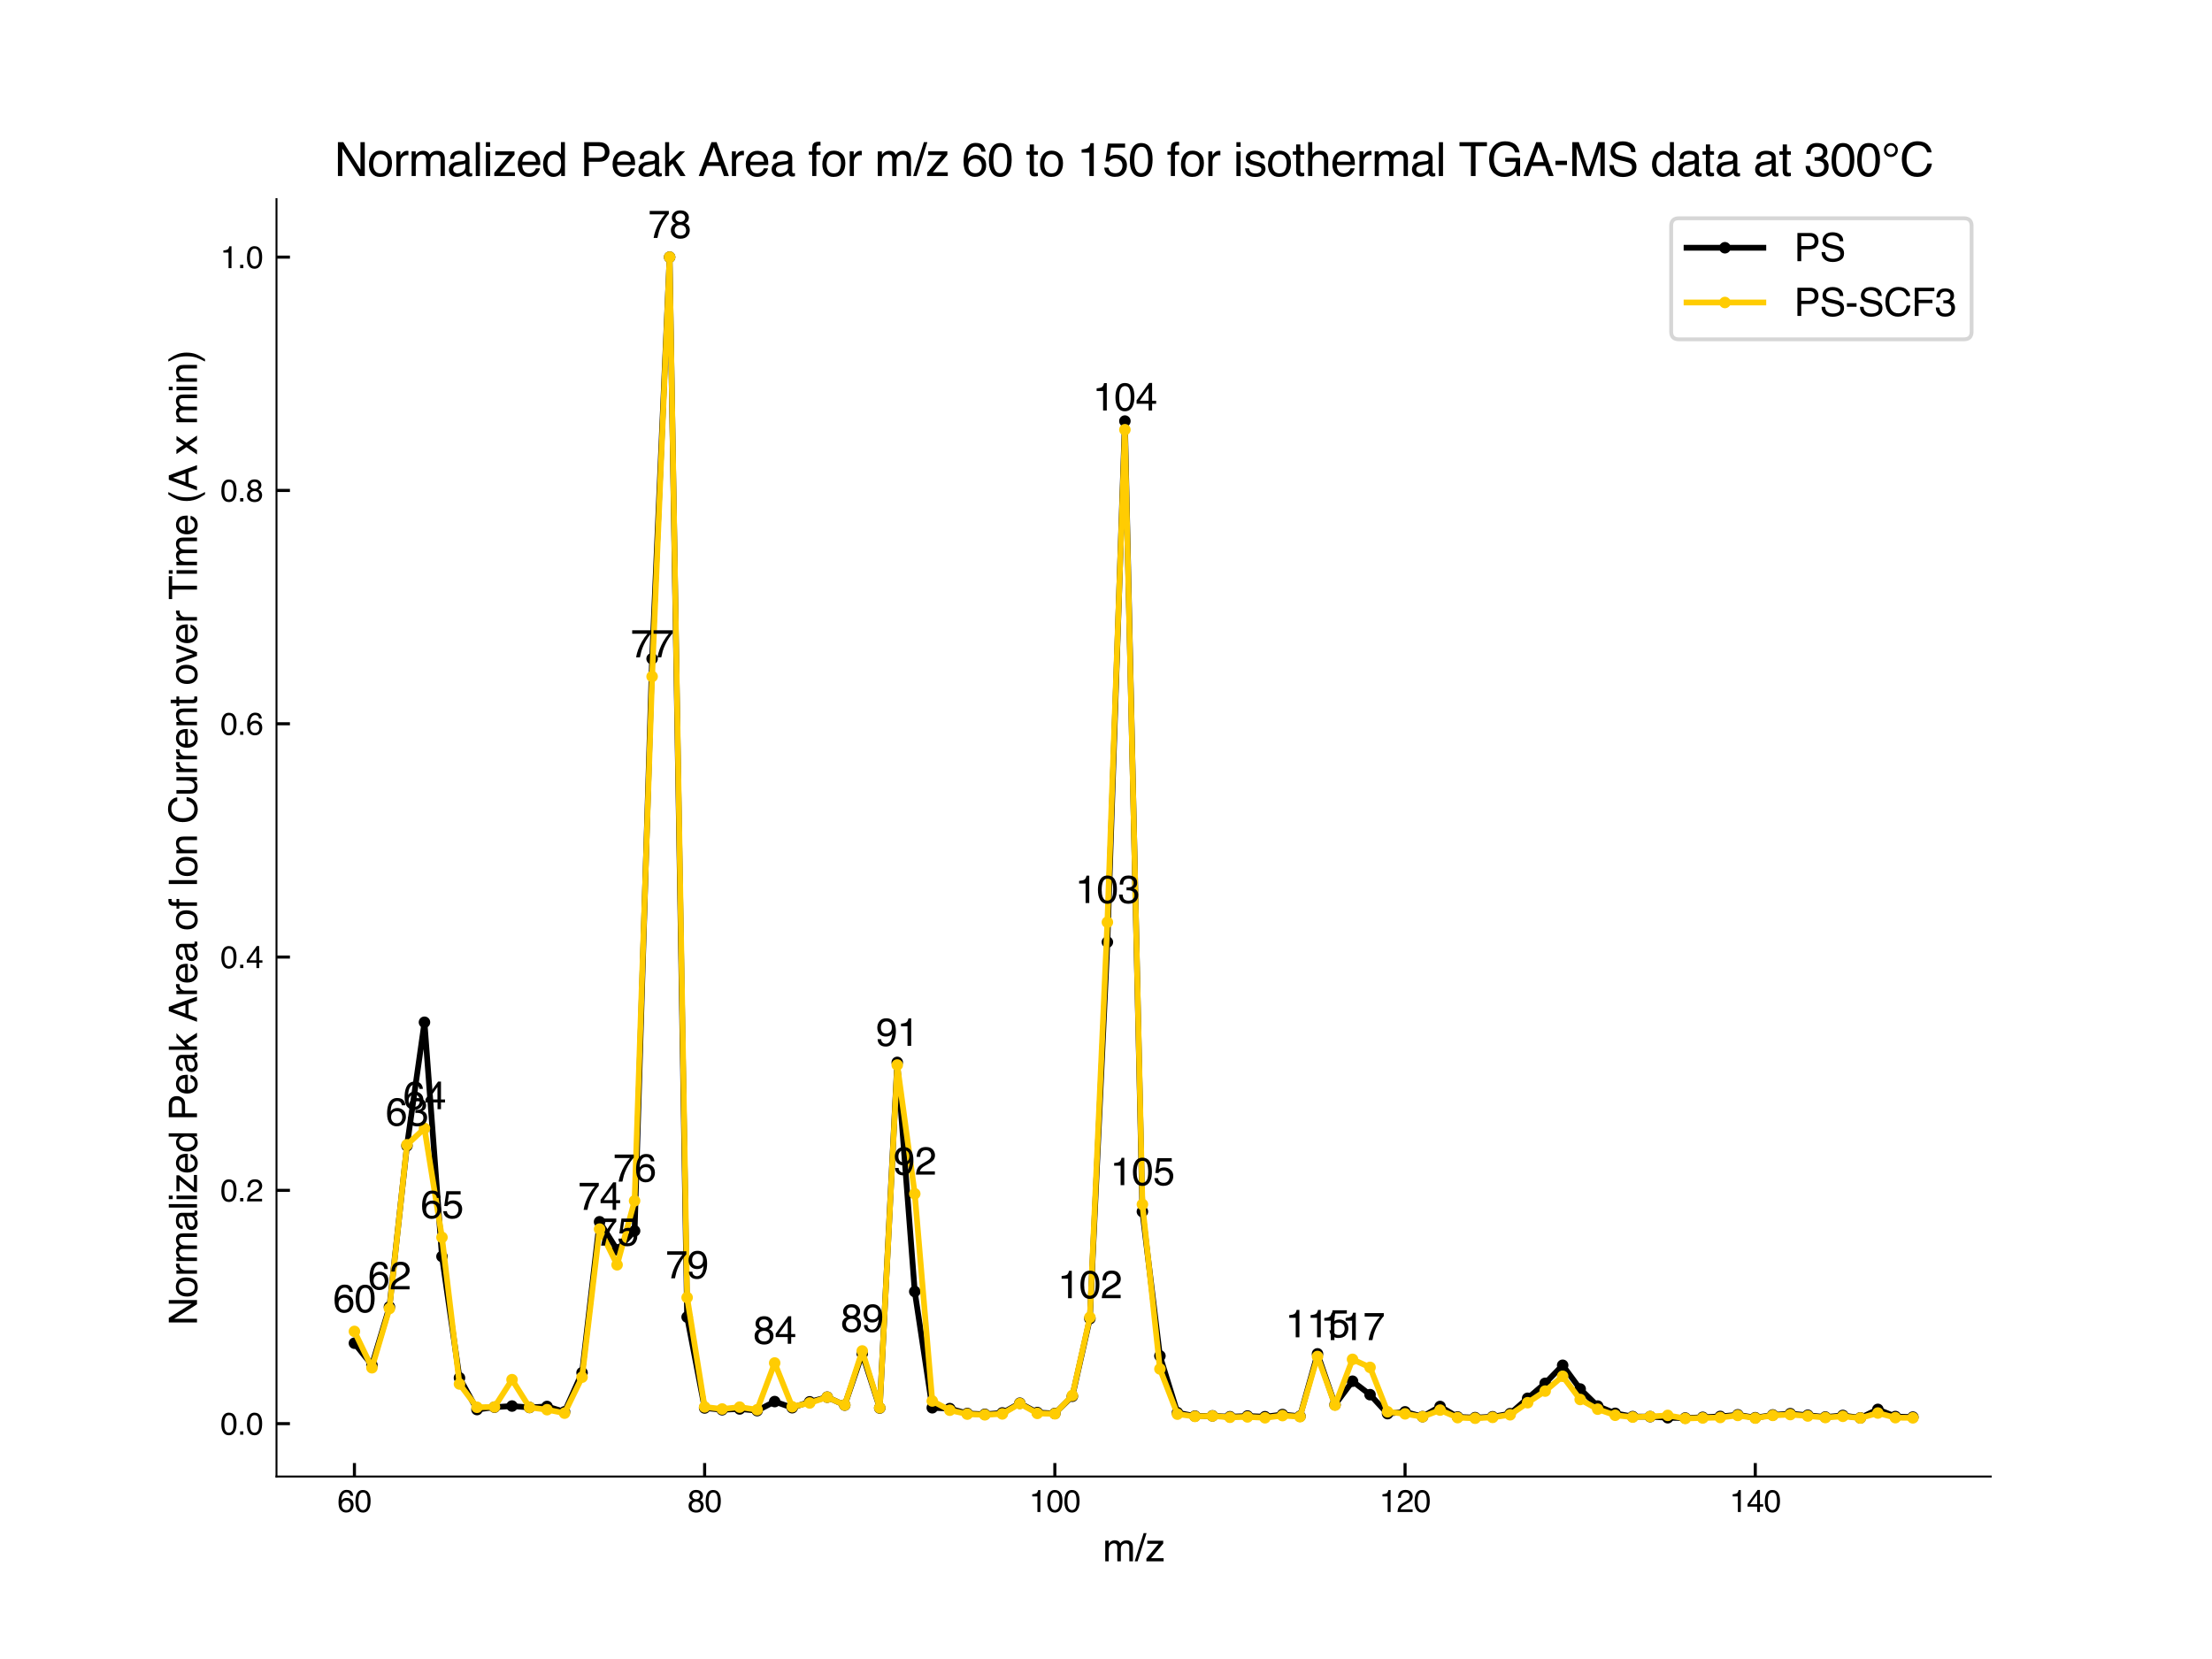 <?xml version="1.0" encoding="utf-8" standalone="no"?>
<!DOCTYPE svg PUBLIC "-//W3C//DTD SVG 1.1//EN"
  "http://www.w3.org/Graphics/SVG/1.1/DTD/svg11.dtd">
<svg xmlns:xlink="http://www.w3.org/1999/xlink" width="576pt" height="432pt" viewBox="0 0 576 432" xmlns="http://www.w3.org/2000/svg" version="1.1">
 <defs>
  <style type="text/css">*{stroke-linejoin: round; stroke-linecap: butt}</style>
 </defs>
 <g id="figure_1">
  <g id="patch_1">
   <path d="M 0 432 
L 576 432 
L 576 0 
L 0 0 
z
" style="fill: #ffffff"/>
  </g>
  <g id="axes_1">
   <g id="patch_2">
    <path d="M 72 384.48 
L 518.4 384.48 
L 518.4 51.84 
L 72 51.84 
z
" style="fill: #ffffff"/>
   </g>
   <g id="matplotlib.axis_1">
    <g id="xtick_1">
     <g id="line2d_1">
      <defs>
       <path id="m994d9d9579" d="M 0 0 
L 0 -3.5 
" style="stroke: #000000; stroke-width: 0.8"/>
      </defs>
      <g>
       <use xlink:href="#m994d9d9579" x="92.291" y="384.48" style="stroke: #000000; stroke-width: 0.8"/>
      </g>
     </g>
     <g id="text_1">
      <!-- 60 -->
      <g transform="translate(87.842 393.719) scale(0.08 -0.08)">
       <defs>
        <path id="Helvetica-36" d="M 1872 4494 
Q 2622 4494 2917 4105 
Q 3213 3716 3213 3303 
L 2656 3303 
Q 2606 3569 2497 3719 
Q 2294 4000 1881 4000 
Q 1409 4000 1131 3564 
Q 853 3128 822 2316 
Q 1016 2600 1309 2741 
Q 1578 2866 1909 2866 
Q 2472 2866 2890 2506 
Q 3309 2147 3309 1434 
Q 3309 825 2912 354 
Q 2516 -116 1781 -116 
Q 1153 -116 697 361 
Q 241 838 241 1966 
Q 241 2800 444 3381 
Q 834 4494 1872 4494 
z
M 1831 384 
Q 2275 384 2495 682 
Q 2716 981 2716 1388 
Q 2716 1731 2519 2042 
Q 2322 2353 1803 2353 
Q 1441 2353 1167 2112 
Q 894 1872 894 1388 
Q 894 963 1142 673 
Q 1391 384 1831 384 
z
" transform="scale(0.016)"/>
        <path id="Helvetica-30" d="M 1731 4475 
Q 2600 4475 2988 3759 
Q 3288 3206 3288 2244 
Q 3288 1331 3016 734 
Q 2622 -122 1728 -122 
Q 922 -122 528 578 
Q 200 1163 200 2147 
Q 200 2909 397 3456 
Q 766 4475 1731 4475 
z
M 1725 391 
Q 2163 391 2422 778 
Q 2681 1166 2681 2222 
Q 2681 2984 2493 3476 
Q 2306 3969 1766 3969 
Q 1269 3969 1039 3501 
Q 809 3034 809 2125 
Q 809 1441 956 1025 
Q 1181 391 1725 391 
z
" transform="scale(0.016)"/>
       </defs>
       <use xlink:href="#Helvetica-36"/>
       <use xlink:href="#Helvetica-30" x="55.615"/>
      </g>
     </g>
    </g>
    <g id="xtick_2">
     <g id="line2d_2">
      <g>
       <use xlink:href="#m994d9d9579" x="183.486" y="384.48" style="stroke: #000000; stroke-width: 0.8"/>
      </g>
     </g>
     <g id="text_2">
      <!-- 80 -->
      <g transform="translate(179.037 393.719) scale(0.08 -0.08)">
       <defs>
        <path id="Helvetica-38" d="M 1741 2600 
Q 2113 2600 2322 2808 
Q 2531 3016 2531 3303 
Q 2531 3553 2331 3762 
Q 2131 3972 1722 3972 
Q 1316 3972 1134 3762 
Q 953 3553 953 3272 
Q 953 2956 1187 2778 
Q 1422 2600 1741 2600 
z
M 1775 384 
Q 2166 384 2423 595 
Q 2681 806 2681 1225 
Q 2681 1659 2415 1884 
Q 2150 2109 1734 2109 
Q 1331 2109 1076 1879 
Q 822 1650 822 1244 
Q 822 894 1055 639 
Q 1288 384 1775 384 
z
M 975 2384 
Q 741 2484 609 2619 
Q 363 2869 363 3269 
Q 363 3769 725 4128 
Q 1088 4488 1753 4488 
Q 2397 4488 2762 4148 
Q 3128 3809 3128 3356 
Q 3128 2938 2916 2678 
Q 2797 2531 2547 2391 
Q 2825 2263 2984 2097 
Q 3281 1784 3281 1284 
Q 3281 694 2884 283 
Q 2488 -128 1763 -128 
Q 1109 -128 657 226 
Q 206 581 206 1256 
Q 206 1653 400 1942 
Q 594 2231 975 2384 
z
" transform="scale(0.016)"/>
       </defs>
       <use xlink:href="#Helvetica-38"/>
       <use xlink:href="#Helvetica-30" x="55.615"/>
      </g>
     </g>
    </g>
    <g id="xtick_3">
     <g id="line2d_3">
      <g>
       <use xlink:href="#m994d9d9579" x="274.681" y="384.48" style="stroke: #000000; stroke-width: 0.8"/>
      </g>
     </g>
     <g id="text_3">
      <!-- 100 -->
      <g transform="translate(268.008 393.719) scale(0.08 -0.08)">
       <defs>
        <path id="Helvetica-31" d="M 613 3169 
L 613 3600 
Q 1222 3659 1462 3798 
Q 1703 3938 1822 4456 
L 2266 4456 
L 2266 0 
L 1666 0 
L 1666 3169 
L 613 3169 
z
" transform="scale(0.016)"/>
       </defs>
       <use xlink:href="#Helvetica-31"/>
       <use xlink:href="#Helvetica-30" x="55.615"/>
       <use xlink:href="#Helvetica-30" x="111.23"/>
      </g>
     </g>
    </g>
    <g id="xtick_4">
     <g id="line2d_4">
      <g>
       <use xlink:href="#m994d9d9579" x="365.876" y="384.48" style="stroke: #000000; stroke-width: 0.8"/>
      </g>
     </g>
     <g id="text_4">
      <!-- 120 -->
      <g transform="translate(359.203 393.719) scale(0.08 -0.08)">
       <defs>
        <path id="Helvetica-32" d="M 200 0 
Q 231 578 439 1006 
Q 647 1434 1250 1784 
L 1850 2131 
Q 2253 2366 2416 2531 
Q 2672 2791 2672 3125 
Q 2672 3516 2437 3745 
Q 2203 3975 1813 3975 
Q 1234 3975 1013 3538 
Q 894 3303 881 2888 
L 309 2888 
Q 319 3472 525 3841 
Q 891 4491 1816 4491 
Q 2584 4491 2939 4075 
Q 3294 3659 3294 3150 
Q 3294 2613 2916 2231 
Q 2697 2009 2131 1694 
L 1703 1456 
Q 1397 1288 1222 1134 
Q 909 863 828 531 
L 3272 531 
L 3272 0 
L 200 0 
z
" transform="scale(0.016)"/>
       </defs>
       <use xlink:href="#Helvetica-31"/>
       <use xlink:href="#Helvetica-32" x="55.615"/>
       <use xlink:href="#Helvetica-30" x="111.23"/>
      </g>
     </g>
    </g>
    <g id="xtick_5">
     <g id="line2d_5">
      <g>
       <use xlink:href="#m994d9d9579" x="457.071" y="384.48" style="stroke: #000000; stroke-width: 0.8"/>
      </g>
     </g>
     <g id="text_5">
      <!-- 140 -->
      <g transform="translate(450.398 393.719) scale(0.08 -0.08)">
       <defs>
        <path id="Helvetica-34" d="M 2116 1584 
L 2116 3613 
L 681 1584 
L 2116 1584 
z
M 2125 0 
L 2125 1094 
L 163 1094 
L 163 1644 
L 2213 4488 
L 2688 4488 
L 2688 1584 
L 3347 1584 
L 3347 1094 
L 2688 1094 
L 2688 0 
L 2125 0 
z
" transform="scale(0.016)"/>
       </defs>
       <use xlink:href="#Helvetica-31"/>
       <use xlink:href="#Helvetica-34" x="55.615"/>
       <use xlink:href="#Helvetica-30" x="111.23"/>
      </g>
     </g>
    </g>
    <g id="text_6">
     <!-- m/z -->
     <g transform="translate(287.146 406.56) scale(0.1 -0.1)">
      <defs>
       <path id="Helvetica-6d" d="M 413 3347 
L 969 3347 
L 969 2872 
Q 1169 3119 1331 3231 
Q 1609 3422 1963 3422 
Q 2363 3422 2606 3225 
Q 2744 3113 2856 2894 
Q 3044 3163 3297 3292 
Q 3550 3422 3866 3422 
Q 4541 3422 4784 2934 
Q 4916 2672 4916 2228 
L 4916 0 
L 4331 0 
L 4331 2325 
Q 4331 2659 4164 2784 
Q 3997 2909 3756 2909 
Q 3425 2909 3186 2687 
Q 2947 2466 2947 1947 
L 2947 0 
L 2375 0 
L 2375 2184 
Q 2375 2525 2294 2681 
Q 2166 2916 1816 2916 
Q 1497 2916 1236 2669 
Q 975 2422 975 1775 
L 975 0 
L 413 0 
L 413 3347 
z
" transform="scale(0.016)"/>
       <path id="Helvetica-2f" d="M 1456 4591 
L 1931 4591 
L 475 0 
L 0 0 
L 1456 4591 
z
" transform="scale(0.016)"/>
       <path id="Helvetica-7a" d="M 163 444 
L 2147 2844 
L 309 2844 
L 309 3347 
L 2903 3347 
L 2903 2888 
L 931 503 
L 2963 503 
L 2963 0 
L 163 0 
L 163 444 
z
M 1609 3428 
L 1609 3428 
z
" transform="scale(0.016)"/>
      </defs>
      <use xlink:href="#Helvetica-6d"/>
      <use xlink:href="#Helvetica-2f" x="83.301"/>
      <use xlink:href="#Helvetica-7a" x="111.084"/>
     </g>
    </g>
   </g>
   <g id="matplotlib.axis_2">
    <g id="ytick_1">
     <g id="line2d_6">
      <defs>
       <path id="m7068312c12" d="M 0 0 
L 3.5 0 
" style="stroke: #000000; stroke-width: 0.8"/>
      </defs>
      <g>
       <use xlink:href="#m7068312c12" x="72" y="370.717" style="stroke: #000000; stroke-width: 0.8"/>
      </g>
     </g>
     <g id="text_7">
      <!-- 0.0 -->
      <g transform="translate(57.38 373.586) scale(0.08 -0.08)">
       <defs>
        <path id="Helvetica-2e" d="M 547 681 
L 1200 681 
L 1200 0 
L 547 0 
L 547 681 
z
" transform="scale(0.016)"/>
       </defs>
       <use xlink:href="#Helvetica-30"/>
       <use xlink:href="#Helvetica-2e" x="55.615"/>
       <use xlink:href="#Helvetica-30" x="83.398"/>
      </g>
     </g>
    </g>
    <g id="ytick_2">
     <g id="line2d_7">
      <g>
       <use xlink:href="#m7068312c12" x="72" y="309.965" style="stroke: #000000; stroke-width: 0.8"/>
      </g>
     </g>
     <g id="text_8">
      <!-- 0.2 -->
      <g transform="translate(57.38 312.835) scale(0.08 -0.08)">
       <use xlink:href="#Helvetica-30"/>
       <use xlink:href="#Helvetica-2e" x="55.615"/>
       <use xlink:href="#Helvetica-32" x="83.398"/>
      </g>
     </g>
    </g>
    <g id="ytick_3">
     <g id="line2d_8">
      <g>
       <use xlink:href="#m7068312c12" x="72" y="249.214" style="stroke: #000000; stroke-width: 0.8"/>
      </g>
     </g>
     <g id="text_9">
      <!-- 0.4 -->
      <g transform="translate(57.38 252.083) scale(0.08 -0.08)">
       <use xlink:href="#Helvetica-30"/>
       <use xlink:href="#Helvetica-2e" x="55.615"/>
       <use xlink:href="#Helvetica-34" x="83.398"/>
      </g>
     </g>
    </g>
    <g id="ytick_4">
     <g id="line2d_9">
      <g>
       <use xlink:href="#m7068312c12" x="72" y="188.463" style="stroke: #000000; stroke-width: 0.8"/>
      </g>
     </g>
     <g id="text_10">
      <!-- 0.6 -->
      <g transform="translate(57.38 191.332) scale(0.08 -0.08)">
       <use xlink:href="#Helvetica-30"/>
       <use xlink:href="#Helvetica-2e" x="55.615"/>
       <use xlink:href="#Helvetica-36" x="83.398"/>
      </g>
     </g>
    </g>
    <g id="ytick_5">
     <g id="line2d_10">
      <g>
       <use xlink:href="#m7068312c12" x="72" y="127.711" style="stroke: #000000; stroke-width: 0.8"/>
      </g>
     </g>
     <g id="text_11">
      <!-- 0.8 -->
      <g transform="translate(57.38 130.581) scale(0.08 -0.08)">
       <use xlink:href="#Helvetica-30"/>
       <use xlink:href="#Helvetica-2e" x="55.615"/>
       <use xlink:href="#Helvetica-38" x="83.398"/>
      </g>
     </g>
    </g>
    <g id="ytick_6">
     <g id="line2d_11">
      <g>
       <use xlink:href="#m7068312c12" x="72" y="66.96" style="stroke: #000000; stroke-width: 0.8"/>
      </g>
     </g>
     <g id="text_12">
      <!-- 1.0 -->
      <g transform="translate(57.38 69.829) scale(0.08 -0.08)">
       <use xlink:href="#Helvetica-31"/>
       <use xlink:href="#Helvetica-2e" x="55.615"/>
       <use xlink:href="#Helvetica-30" x="83.398"/>
      </g>
     </g>
    </g>
    <g id="text_13">
     <!-- Normalized Peak Area of Ion Current over Time (A x min) -->
     <g transform="translate(51.296 345.14) rotate(-90) scale(0.1 -0.1)">
      <defs>
       <path id="Helvetica-4e" d="M 488 4591 
L 1222 4591 
L 3541 872 
L 3541 4591 
L 4131 4591 
L 4131 0 
L 3434 0 
L 1081 3716 
L 1081 0 
L 488 0 
L 488 4591 
z
M 2269 4591 
L 2269 4591 
z
" transform="scale(0.016)"/>
       <path id="Helvetica-6f" d="M 1741 363 
Q 2300 363 2508 786 
Q 2716 1209 2716 1728 
Q 2716 2197 2566 2491 
Q 2328 2953 1747 2953 
Q 1231 2953 997 2559 
Q 763 2166 763 1609 
Q 763 1075 997 719 
Q 1231 363 1741 363 
z
M 1763 3444 
Q 2409 3444 2856 3012 
Q 3303 2581 3303 1744 
Q 3303 934 2909 406 
Q 2516 -122 1688 -122 
Q 997 -122 590 345 
Q 184 813 184 1600 
Q 184 2444 612 2944 
Q 1041 3444 1763 3444 
z
M 1744 3428 
L 1744 3428 
z
" transform="scale(0.016)"/>
       <path id="Helvetica-72" d="M 428 3347 
L 963 3347 
L 963 2769 
Q 1028 2938 1284 3180 
Q 1541 3422 1875 3422 
Q 1891 3422 1928 3419 
Q 1966 3416 2056 3406 
L 2056 2813 
Q 2006 2822 1964 2825 
Q 1922 2828 1872 2828 
Q 1447 2828 1219 2554 
Q 991 2281 991 1925 
L 991 0 
L 428 0 
L 428 3347 
z
" transform="scale(0.016)"/>
       <path id="Helvetica-61" d="M 844 891 
Q 844 647 1022 506 
Q 1200 366 1444 366 
Q 1741 366 2019 503 
Q 2488 731 2488 1250 
L 2488 1703 
Q 2384 1638 2221 1594 
Q 2059 1550 1903 1531 
L 1563 1488 
Q 1256 1447 1103 1359 
Q 844 1213 844 891 
z
M 2206 2028 
Q 2400 2053 2466 2191 
Q 2503 2266 2503 2406 
Q 2503 2694 2298 2823 
Q 2094 2953 1713 2953 
Q 1272 2953 1088 2716 
Q 984 2584 953 2325 
L 428 2325 
Q 444 2944 830 3186 
Q 1216 3428 1725 3428 
Q 2316 3428 2684 3203 
Q 3050 2978 3050 2503 
L 3050 575 
Q 3050 488 3086 434 
Q 3122 381 3238 381 
Q 3275 381 3322 386 
Q 3369 391 3422 400 
L 3422 -16 
Q 3291 -53 3222 -62 
Q 3153 -72 3034 -72 
Q 2744 -72 2613 134 
Q 2544 244 2516 444 
Q 2344 219 2022 53 
Q 1700 -113 1313 -113 
Q 847 -113 551 170 
Q 256 453 256 878 
Q 256 1344 547 1600 
Q 838 1856 1309 1916 
L 2206 2028 
z
M 1741 3428 
L 1741 3428 
z
" transform="scale(0.016)"/>
       <path id="Helvetica-6c" d="M 428 4591 
L 991 4591 
L 991 0 
L 428 0 
L 428 4591 
z
" transform="scale(0.016)"/>
       <path id="Helvetica-69" d="M 413 3331 
L 984 3331 
L 984 0 
L 413 0 
L 413 3331 
z
M 413 4591 
L 984 4591 
L 984 3953 
L 413 3953 
L 413 4591 
z
" transform="scale(0.016)"/>
       <path id="Helvetica-65" d="M 1806 3422 
Q 2163 3422 2497 3255 
Q 2831 3088 3006 2822 
Q 3175 2569 3231 2231 
Q 3281 2000 3281 1494 
L 828 1494 
Q 844 984 1069 676 
Q 1294 369 1766 369 
Q 2206 369 2469 659 
Q 2619 828 2681 1050 
L 3234 1050 
Q 3213 866 3089 639 
Q 2966 413 2813 269 
Q 2556 19 2178 -69 
Q 1975 -119 1719 -119 
Q 1094 -119 659 336 
Q 225 791 225 1609 
Q 225 2416 662 2919 
Q 1100 3422 1806 3422 
z
M 2703 1941 
Q 2669 2306 2544 2525 
Q 2313 2931 1772 2931 
Q 1384 2931 1121 2651 
Q 859 2372 844 1941 
L 2703 1941 
z
M 1753 3428 
L 1753 3428 
z
" transform="scale(0.016)"/>
       <path id="Helvetica-64" d="M 769 1634 
Q 769 1097 997 734 
Q 1225 372 1728 372 
Q 2119 372 2370 708 
Q 2622 1044 2622 1672 
Q 2622 2306 2362 2611 
Q 2103 2916 1722 2916 
Q 1297 2916 1033 2591 
Q 769 2266 769 1634 
z
M 1616 3406 
Q 2000 3406 2259 3244 
Q 2409 3150 2600 2916 
L 2600 4606 
L 3141 4606 
L 3141 0 
L 2634 0 
L 2634 466 
Q 2438 156 2169 18 
Q 1900 -119 1553 -119 
Q 994 -119 584 351 
Q 175 822 175 1603 
Q 175 2334 548 2870 
Q 922 3406 1616 3406 
z
" transform="scale(0.016)"/>
       <path id="Helvetica-20" transform="scale(0.016)"/>
       <path id="Helvetica-50" d="M 547 4591 
L 2613 4591 
Q 3225 4591 3600 4245 
Q 3975 3900 3975 3275 
Q 3975 2738 3640 2339 
Q 3306 1941 2613 1941 
L 1169 1941 
L 1169 0 
L 547 0 
L 547 4591 
z
M 3347 3272 
Q 3347 3778 2972 3959 
Q 2766 4056 2406 4056 
L 1169 4056 
L 1169 2466 
L 2406 2466 
Q 2825 2466 3086 2644 
Q 3347 2822 3347 3272 
z
" transform="scale(0.016)"/>
       <path id="Helvetica-6b" d="M 400 4591 
L 941 4591 
L 941 1925 
L 2384 3347 
L 3103 3347 
L 1822 2094 
L 3175 0 
L 2456 0 
L 1413 1688 
L 941 1256 
L 941 0 
L 400 0 
L 400 4591 
z
" transform="scale(0.016)"/>
       <path id="Helvetica-41" d="M 2844 1881 
L 2147 3909 
L 1406 1881 
L 2844 1881 
z
M 1822 4591 
L 2525 4591 
L 4191 0 
L 3509 0 
L 3044 1375 
L 1228 1375 
L 731 0 
L 94 0 
L 1822 4591 
z
" transform="scale(0.016)"/>
       <path id="Helvetica-66" d="M 553 3856 
Q 566 4206 675 4369 
Q 872 4656 1434 4656 
Q 1488 4656 1544 4653 
Q 1600 4650 1672 4644 
L 1672 4131 
Q 1584 4138 1545 4139 
Q 1506 4141 1472 4141 
Q 1216 4141 1166 4008 
Q 1116 3875 1116 3331 
L 1672 3331 
L 1672 2888 
L 1109 2888 
L 1109 0 
L 553 0 
L 553 2888 
L 88 2888 
L 88 3331 
L 553 3331 
L 553 3856 
z
" transform="scale(0.016)"/>
       <path id="Helvetica-49" d="M 628 4591 
L 1256 4591 
L 1256 0 
L 628 0 
L 628 4591 
z
" transform="scale(0.016)"/>
       <path id="Helvetica-6e" d="M 413 3347 
L 947 3347 
L 947 2872 
Q 1184 3166 1450 3294 
Q 1716 3422 2041 3422 
Q 2753 3422 3003 2925 
Q 3141 2653 3141 2147 
L 3141 0 
L 2569 0 
L 2569 2109 
Q 2569 2416 2478 2603 
Q 2328 2916 1934 2916 
Q 1734 2916 1606 2875 
Q 1375 2806 1200 2600 
Q 1059 2434 1017 2257 
Q 975 2081 975 1753 
L 975 0 
L 413 0 
L 413 3347 
z
M 1734 3428 
L 1734 3428 
z
" transform="scale(0.016)"/>
       <path id="Helvetica-43" d="M 2422 4716 
Q 3294 4716 3775 4256 
Q 4256 3797 4309 3213 
L 3703 3213 
Q 3600 3656 3292 3915 
Q 2984 4175 2428 4175 
Q 1750 4175 1333 3698 
Q 916 3222 916 2238 
Q 916 1431 1292 929 
Q 1669 428 2416 428 
Q 3103 428 3463 956 
Q 3653 1234 3747 1688 
L 4353 1688 
Q 4272 963 3816 472 
Q 3269 -119 2341 -119 
Q 1541 -119 997 366 
Q 281 1006 281 2344 
Q 281 3359 819 4009 
Q 1400 4716 2422 4716 
z
M 2297 4716 
L 2297 4716 
z
" transform="scale(0.016)"/>
       <path id="Helvetica-75" d="M 975 3347 
L 975 1125 
Q 975 869 1056 706 
Q 1206 406 1616 406 
Q 2203 406 2416 931 
Q 2531 1213 2531 1703 
L 2531 3347 
L 3094 3347 
L 3094 0 
L 2563 0 
L 2569 494 
Q 2459 303 2297 172 
Q 1975 -91 1516 -91 
Q 800 -91 541 388 
Q 400 644 400 1072 
L 400 3347 
L 975 3347 
z
M 1747 3428 
L 1747 3428 
z
" transform="scale(0.016)"/>
       <path id="Helvetica-74" d="M 525 4281 
L 1094 4281 
L 1094 3347 
L 1628 3347 
L 1628 2888 
L 1094 2888 
L 1094 703 
Q 1094 528 1213 469 
Q 1278 434 1431 434 
Q 1472 434 1519 436 
Q 1566 438 1628 444 
L 1628 0 
Q 1531 -28 1426 -40 
Q 1322 -53 1200 -53 
Q 806 -53 665 148 
Q 525 350 525 672 
L 525 2888 
L 72 2888 
L 72 3347 
L 525 3347 
L 525 4281 
z
" transform="scale(0.016)"/>
       <path id="Helvetica-76" d="M 688 3347 
L 1581 622 
L 2516 3347 
L 3131 3347 
L 1869 0 
L 1269 0 
L 34 3347 
L 688 3347 
z
" transform="scale(0.016)"/>
       <path id="Helvetica-54" d="M 3828 4591 
L 3828 4044 
L 2281 4044 
L 2281 0 
L 1650 0 
L 1650 4044 
L 103 4044 
L 103 4591 
L 3828 4591 
z
" transform="scale(0.016)"/>
       <path id="Helvetica-28" d="M 1894 4666 
Q 1403 3713 1256 3263 
Q 1034 2578 1034 1681 
Q 1034 775 1288 25 
Q 1444 -438 1903 -1306 
L 1525 -1306 
Q 1069 -594 959 -397 
Q 850 -200 722 138 
Q 547 600 478 1125 
Q 444 1397 444 1644 
Q 444 2569 734 3291 
Q 919 3750 1503 4666 
L 1894 4666 
z
" transform="scale(0.016)"/>
       <path id="Helvetica-78" d="M 94 3347 
L 822 3347 
L 1591 2169 
L 2369 3347 
L 3053 3331 
L 1925 1716 
L 3103 0 
L 2384 0 
L 1553 1256 
L 747 0 
L 34 0 
L 1213 1716 
L 94 3347 
z
" transform="scale(0.016)"/>
       <path id="Helvetica-29" d="M 222 -1306 
Q 719 -338 863 106 
Q 1081 778 1081 1681 
Q 1081 2584 828 3334 
Q 672 3797 213 4666 
L 591 4666 
Q 1072 3897 1173 3717 
Q 1275 3538 1394 3222 
Q 1544 2831 1608 2450 
Q 1672 2069 1672 1716 
Q 1672 791 1378 66 
Q 1194 -400 613 -1306 
L 222 -1306 
z
" transform="scale(0.016)"/>
      </defs>
      <use xlink:href="#Helvetica-4e"/>
      <use xlink:href="#Helvetica-6f" x="72.217"/>
      <use xlink:href="#Helvetica-72" x="127.832"/>
      <use xlink:href="#Helvetica-6d" x="161.133"/>
      <use xlink:href="#Helvetica-61" x="244.434"/>
      <use xlink:href="#Helvetica-6c" x="300.049"/>
      <use xlink:href="#Helvetica-69" x="322.266"/>
      <use xlink:href="#Helvetica-7a" x="344.482"/>
      <use xlink:href="#Helvetica-65" x="394.482"/>
      <use xlink:href="#Helvetica-64" x="450.098"/>
      <use xlink:href="#Helvetica-20" x="505.713"/>
      <use xlink:href="#Helvetica-50" x="533.496"/>
      <use xlink:href="#Helvetica-65" x="600.195"/>
      <use xlink:href="#Helvetica-61" x="655.811"/>
      <use xlink:href="#Helvetica-6b" x="711.426"/>
      <use xlink:href="#Helvetica-20" x="761.426"/>
      <use xlink:href="#Helvetica-41" x="789.209"/>
      <use xlink:href="#Helvetica-72" x="855.908"/>
      <use xlink:href="#Helvetica-65" x="889.209"/>
      <use xlink:href="#Helvetica-61" x="944.824"/>
      <use xlink:href="#Helvetica-20" x="1000.439"/>
      <use xlink:href="#Helvetica-6f" x="1028.223"/>
      <use xlink:href="#Helvetica-66" x="1083.838"/>
      <use xlink:href="#Helvetica-20" x="1111.621"/>
      <use xlink:href="#Helvetica-49" x="1139.404"/>
      <use xlink:href="#Helvetica-6f" x="1167.188"/>
      <use xlink:href="#Helvetica-6e" x="1222.803"/>
      <use xlink:href="#Helvetica-20" x="1278.418"/>
      <use xlink:href="#Helvetica-43" x="1306.201"/>
      <use xlink:href="#Helvetica-75" x="1378.418"/>
      <use xlink:href="#Helvetica-72" x="1434.033"/>
      <use xlink:href="#Helvetica-72" x="1467.334"/>
      <use xlink:href="#Helvetica-65" x="1500.635"/>
      <use xlink:href="#Helvetica-6e" x="1556.25"/>
      <use xlink:href="#Helvetica-74" x="1611.865"/>
      <use xlink:href="#Helvetica-20" x="1639.648"/>
      <use xlink:href="#Helvetica-6f" x="1667.432"/>
      <use xlink:href="#Helvetica-76" x="1723.047"/>
      <use xlink:href="#Helvetica-65" x="1773.047"/>
      <use xlink:href="#Helvetica-72" x="1828.662"/>
      <use xlink:href="#Helvetica-20" x="1861.963"/>
      <use xlink:href="#Helvetica-54" x="1889.746"/>
      <use xlink:href="#Helvetica-69" x="1950.83"/>
      <use xlink:href="#Helvetica-6d" x="1973.047"/>
      <use xlink:href="#Helvetica-65" x="2056.348"/>
      <use xlink:href="#Helvetica-20" x="2111.963"/>
      <use xlink:href="#Helvetica-28" x="2139.746"/>
      <use xlink:href="#Helvetica-41" x="2173.047"/>
      <use xlink:href="#Helvetica-20" x="2239.746"/>
      <use xlink:href="#Helvetica-78" x="2267.529"/>
      <use xlink:href="#Helvetica-20" x="2317.529"/>
      <use xlink:href="#Helvetica-6d" x="2345.312"/>
      <use xlink:href="#Helvetica-69" x="2428.613"/>
      <use xlink:href="#Helvetica-6e" x="2450.83"/>
      <use xlink:href="#Helvetica-29" x="2506.445"/>
     </g>
    </g>
   </g>
   <g id="line2d_12">
    <path d="M 92.291 349.766 
L 96.851 355.467 
L 101.41 340.318 
L 105.97 298.356 
L 110.53 266.194 
L 115.09 327.189 
L 119.649 358.794 
L 124.209 367.047 
L 128.769 366.426 
L 133.329 366.132 
L 137.888 366.499 
L 142.448 366.239 
L 147.008 367.635 
L 151.568 357.449 
L 156.127 318.147 
L 160.687 325.448 
L 165.247 320.52 
L 169.807 171.528 
L 174.366 66.96 
L 178.926 342.96 
L 183.486 366.635 
L 188.046 367.097 
L 192.606 366.886 
L 197.165 367.325 
L 201.725 364.966 
L 206.285 366.564 
L 210.845 365.033 
L 215.404 363.81 
L 219.964 365.882 
L 224.524 352.475 
L 229.084 366.645 
L 233.643 276.647 
L 238.203 336.319 
L 242.763 366.579 
L 247.323 366.796 
L 251.882 368.07 
L 256.442 368.283 
L 261.002 367.924 
L 265.562 365.39 
L 270.121 367.828 
L 274.681 368.066 
L 279.241 363.575 
L 283.801 343.366 
L 288.36 245.322 
L 292.92 109.65 
L 297.48 315.493 
L 302.04 353.076 
L 306.599 367.856 
L 311.159 368.75 
L 315.719 368.688 
L 320.279 368.916 
L 324.838 368.73 
L 329.398 368.913 
L 333.958 368.351 
L 338.518 368.787 
L 343.077 352.544 
L 347.637 365.79 
L 352.197 359.665 
L 356.757 363.171 
L 361.316 368.108 
L 365.876 367.644 
L 370.436 368.884 
L 374.996 366.246 
L 379.555 368.975 
L 384.115 369.149 
L 388.675 368.927 
L 393.235 368.116 
L 397.794 364.114 
L 402.354 360.214 
L 406.914 355.514 
L 411.474 361.694 
L 416.034 366.136 
L 420.593 368.031 
L 425.153 368.881 
L 429.713 368.889 
L 434.273 369.175 
L 438.832 369.251 
L 443.392 369.072 
L 447.952 368.842 
L 452.512 368.417 
L 457.071 369.174 
L 461.631 368.45 
L 466.191 368.123 
L 470.751 368.527 
L 475.31 368.997 
L 479.87 368.586 
L 484.43 369.206 
L 488.99 367.001 
L 493.549 368.868 
L 498.109 369.019 
" clip-path="url(#p951903a894)" style="fill: none; stroke: #000000; stroke-width: 1.5; stroke-linecap: square"/>
    <defs>
     <path id="me4b5495514" d="M 0 1 
C 0.265 1 0.52 0.895 0.707 0.707 
C 0.895 0.52 1 0.265 1 0 
C 1 -0.265 0.895 -0.52 0.707 -0.707 
C 0.52 -0.895 0.265 -1 0 -1 
C -0.265 -1 -0.52 -0.895 -0.707 -0.707 
C -0.895 -0.52 -1 -0.265 -1 0 
C -1 0.265 -0.895 0.52 -0.707 0.707 
C -0.52 0.895 -0.265 1 0 1 
z
" style="stroke: #000000"/>
    </defs>
    <g clip-path="url(#p951903a894)">
     <use xlink:href="#me4b5495514" x="92.291" y="349.766" style="stroke: #000000"/>
     <use xlink:href="#me4b5495514" x="96.851" y="355.467" style="stroke: #000000"/>
     <use xlink:href="#me4b5495514" x="101.41" y="340.318" style="stroke: #000000"/>
     <use xlink:href="#me4b5495514" x="105.97" y="298.356" style="stroke: #000000"/>
     <use xlink:href="#me4b5495514" x="110.53" y="266.194" style="stroke: #000000"/>
     <use xlink:href="#me4b5495514" x="115.09" y="327.189" style="stroke: #000000"/>
     <use xlink:href="#me4b5495514" x="119.649" y="358.794" style="stroke: #000000"/>
     <use xlink:href="#me4b5495514" x="124.209" y="367.047" style="stroke: #000000"/>
     <use xlink:href="#me4b5495514" x="128.769" y="366.426" style="stroke: #000000"/>
     <use xlink:href="#me4b5495514" x="133.329" y="366.132" style="stroke: #000000"/>
     <use xlink:href="#me4b5495514" x="137.888" y="366.499" style="stroke: #000000"/>
     <use xlink:href="#me4b5495514" x="142.448" y="366.239" style="stroke: #000000"/>
     <use xlink:href="#me4b5495514" x="147.008" y="367.635" style="stroke: #000000"/>
     <use xlink:href="#me4b5495514" x="151.568" y="357.449" style="stroke: #000000"/>
     <use xlink:href="#me4b5495514" x="156.127" y="318.147" style="stroke: #000000"/>
     <use xlink:href="#me4b5495514" x="160.687" y="325.448" style="stroke: #000000"/>
     <use xlink:href="#me4b5495514" x="165.247" y="320.52" style="stroke: #000000"/>
     <use xlink:href="#me4b5495514" x="169.807" y="171.528" style="stroke: #000000"/>
     <use xlink:href="#me4b5495514" x="174.366" y="66.96" style="stroke: #000000"/>
     <use xlink:href="#me4b5495514" x="178.926" y="342.96" style="stroke: #000000"/>
     <use xlink:href="#me4b5495514" x="183.486" y="366.635" style="stroke: #000000"/>
     <use xlink:href="#me4b5495514" x="188.046" y="367.097" style="stroke: #000000"/>
     <use xlink:href="#me4b5495514" x="192.606" y="366.886" style="stroke: #000000"/>
     <use xlink:href="#me4b5495514" x="197.165" y="367.325" style="stroke: #000000"/>
     <use xlink:href="#me4b5495514" x="201.725" y="364.966" style="stroke: #000000"/>
     <use xlink:href="#me4b5495514" x="206.285" y="366.564" style="stroke: #000000"/>
     <use xlink:href="#me4b5495514" x="210.845" y="365.033" style="stroke: #000000"/>
     <use xlink:href="#me4b5495514" x="215.404" y="363.81" style="stroke: #000000"/>
     <use xlink:href="#me4b5495514" x="219.964" y="365.882" style="stroke: #000000"/>
     <use xlink:href="#me4b5495514" x="224.524" y="352.475" style="stroke: #000000"/>
     <use xlink:href="#me4b5495514" x="229.084" y="366.645" style="stroke: #000000"/>
     <use xlink:href="#me4b5495514" x="233.643" y="276.647" style="stroke: #000000"/>
     <use xlink:href="#me4b5495514" x="238.203" y="336.319" style="stroke: #000000"/>
     <use xlink:href="#me4b5495514" x="242.763" y="366.579" style="stroke: #000000"/>
     <use xlink:href="#me4b5495514" x="247.323" y="366.796" style="stroke: #000000"/>
     <use xlink:href="#me4b5495514" x="251.882" y="368.07" style="stroke: #000000"/>
     <use xlink:href="#me4b5495514" x="256.442" y="368.283" style="stroke: #000000"/>
     <use xlink:href="#me4b5495514" x="261.002" y="367.924" style="stroke: #000000"/>
     <use xlink:href="#me4b5495514" x="265.562" y="365.39" style="stroke: #000000"/>
     <use xlink:href="#me4b5495514" x="270.121" y="367.828" style="stroke: #000000"/>
     <use xlink:href="#me4b5495514" x="274.681" y="368.066" style="stroke: #000000"/>
     <use xlink:href="#me4b5495514" x="279.241" y="363.575" style="stroke: #000000"/>
     <use xlink:href="#me4b5495514" x="283.801" y="343.366" style="stroke: #000000"/>
     <use xlink:href="#me4b5495514" x="288.36" y="245.322" style="stroke: #000000"/>
     <use xlink:href="#me4b5495514" x="292.92" y="109.65" style="stroke: #000000"/>
     <use xlink:href="#me4b5495514" x="297.48" y="315.493" style="stroke: #000000"/>
     <use xlink:href="#me4b5495514" x="302.04" y="353.076" style="stroke: #000000"/>
     <use xlink:href="#me4b5495514" x="306.599" y="367.856" style="stroke: #000000"/>
     <use xlink:href="#me4b5495514" x="311.159" y="368.75" style="stroke: #000000"/>
     <use xlink:href="#me4b5495514" x="315.719" y="368.688" style="stroke: #000000"/>
     <use xlink:href="#me4b5495514" x="320.279" y="368.916" style="stroke: #000000"/>
     <use xlink:href="#me4b5495514" x="324.838" y="368.73" style="stroke: #000000"/>
     <use xlink:href="#me4b5495514" x="329.398" y="368.913" style="stroke: #000000"/>
     <use xlink:href="#me4b5495514" x="333.958" y="368.351" style="stroke: #000000"/>
     <use xlink:href="#me4b5495514" x="338.518" y="368.787" style="stroke: #000000"/>
     <use xlink:href="#me4b5495514" x="343.077" y="352.544" style="stroke: #000000"/>
     <use xlink:href="#me4b5495514" x="347.637" y="365.79" style="stroke: #000000"/>
     <use xlink:href="#me4b5495514" x="352.197" y="359.665" style="stroke: #000000"/>
     <use xlink:href="#me4b5495514" x="356.757" y="363.171" style="stroke: #000000"/>
     <use xlink:href="#me4b5495514" x="361.316" y="368.108" style="stroke: #000000"/>
     <use xlink:href="#me4b5495514" x="365.876" y="367.644" style="stroke: #000000"/>
     <use xlink:href="#me4b5495514" x="370.436" y="368.884" style="stroke: #000000"/>
     <use xlink:href="#me4b5495514" x="374.996" y="366.246" style="stroke: #000000"/>
     <use xlink:href="#me4b5495514" x="379.555" y="368.975" style="stroke: #000000"/>
     <use xlink:href="#me4b5495514" x="384.115" y="369.149" style="stroke: #000000"/>
     <use xlink:href="#me4b5495514" x="388.675" y="368.927" style="stroke: #000000"/>
     <use xlink:href="#me4b5495514" x="393.235" y="368.116" style="stroke: #000000"/>
     <use xlink:href="#me4b5495514" x="397.794" y="364.114" style="stroke: #000000"/>
     <use xlink:href="#me4b5495514" x="402.354" y="360.214" style="stroke: #000000"/>
     <use xlink:href="#me4b5495514" x="406.914" y="355.514" style="stroke: #000000"/>
     <use xlink:href="#me4b5495514" x="411.474" y="361.694" style="stroke: #000000"/>
     <use xlink:href="#me4b5495514" x="416.034" y="366.136" style="stroke: #000000"/>
     <use xlink:href="#me4b5495514" x="420.593" y="368.031" style="stroke: #000000"/>
     <use xlink:href="#me4b5495514" x="425.153" y="368.881" style="stroke: #000000"/>
     <use xlink:href="#me4b5495514" x="429.713" y="368.889" style="stroke: #000000"/>
     <use xlink:href="#me4b5495514" x="434.273" y="369.175" style="stroke: #000000"/>
     <use xlink:href="#me4b5495514" x="438.832" y="369.251" style="stroke: #000000"/>
     <use xlink:href="#me4b5495514" x="443.392" y="369.072" style="stroke: #000000"/>
     <use xlink:href="#me4b5495514" x="447.952" y="368.842" style="stroke: #000000"/>
     <use xlink:href="#me4b5495514" x="452.512" y="368.417" style="stroke: #000000"/>
     <use xlink:href="#me4b5495514" x="457.071" y="369.174" style="stroke: #000000"/>
     <use xlink:href="#me4b5495514" x="461.631" y="368.45" style="stroke: #000000"/>
     <use xlink:href="#me4b5495514" x="466.191" y="368.123" style="stroke: #000000"/>
     <use xlink:href="#me4b5495514" x="470.751" y="368.527" style="stroke: #000000"/>
     <use xlink:href="#me4b5495514" x="475.31" y="368.997" style="stroke: #000000"/>
     <use xlink:href="#me4b5495514" x="479.87" y="368.586" style="stroke: #000000"/>
     <use xlink:href="#me4b5495514" x="484.43" y="369.206" style="stroke: #000000"/>
     <use xlink:href="#me4b5495514" x="488.99" y="367.001" style="stroke: #000000"/>
     <use xlink:href="#me4b5495514" x="493.549" y="368.868" style="stroke: #000000"/>
     <use xlink:href="#me4b5495514" x="498.109" y="369.019" style="stroke: #000000"/>
    </g>
   </g>
   <g id="line2d_13">
    <path d="M 92.291 346.697 
L 96.851 356.162 
L 101.41 340.739 
L 105.97 298.106 
L 110.53 293.827 
L 115.09 322.213 
L 119.649 360.391 
L 124.209 366.453 
L 128.769 366.373 
L 133.329 359.26 
L 137.888 366.494 
L 142.448 367.079 
L 147.008 367.982 
L 151.568 358.612 
L 156.127 320.055 
L 160.687 329.353 
L 165.247 312.688 
L 169.807 176.168 
L 174.366 66.96 
L 178.926 337.872 
L 183.486 366.371 
L 188.046 366.904 
L 192.606 366.413 
L 197.165 367.094 
L 201.725 354.919 
L 206.285 366.32 
L 210.845 365.329 
L 215.404 363.829 
L 219.964 365.866 
L 224.524 351.784 
L 229.084 366.587 
L 233.643 277.326 
L 238.203 310.865 
L 242.763 364.815 
L 247.323 367.218 
L 251.882 368.229 
L 256.442 368.415 
L 261.002 368.178 
L 265.562 365.489 
L 270.121 368.043 
L 274.681 368.148 
L 279.241 363.383 
L 283.801 343.038 
L 288.36 240.148 
L 292.92 111.895 
L 297.48 313.617 
L 302.04 356.472 
L 306.599 368.241 
L 311.159 368.834 
L 315.719 368.722 
L 320.279 369.057 
L 324.838 368.959 
L 329.398 369.186 
L 333.958 368.62 
L 338.518 368.901 
L 343.077 353.225 
L 347.637 365.901 
L 352.197 353.97 
L 356.757 356.063 
L 361.316 367.626 
L 365.876 368.163 
L 370.436 368.912 
L 374.996 367.187 
L 379.555 369.146 
L 384.115 369.301 
L 388.675 369.08 
L 393.235 368.409 
L 397.794 365.263 
L 402.354 362.239 
L 406.914 358.379 
L 411.474 364.424 
L 416.034 366.946 
L 420.593 368.532 
L 425.153 369.016 
L 429.713 368.866 
L 434.273 368.566 
L 438.832 369.36 
L 443.392 369.234 
L 447.952 369.112 
L 452.512 368.575 
L 457.071 369.275 
L 461.631 368.565 
L 466.191 368.354 
L 470.751 368.726 
L 475.31 369.123 
L 479.87 368.809 
L 484.43 369.252 
L 488.99 367.951 
L 493.549 369.156 
L 498.109 369.202 
" clip-path="url(#p951903a894)" style="fill: none; stroke: #ffcc02; stroke-width: 1.5; stroke-linecap: square"/>
    <defs>
     <path id="m314d2b2ded" d="M 0 1 
C 0.265 1 0.52 0.895 0.707 0.707 
C 0.895 0.52 1 0.265 1 0 
C 1 -0.265 0.895 -0.52 0.707 -0.707 
C 0.52 -0.895 0.265 -1 0 -1 
C -0.265 -1 -0.52 -0.895 -0.707 -0.707 
C -0.895 -0.52 -1 -0.265 -1 0 
C -1 0.265 -0.895 0.52 -0.707 0.707 
C -0.52 0.895 -0.265 1 0 1 
z
" style="stroke: #ffcc02"/>
    </defs>
    <g clip-path="url(#p951903a894)">
     <use xlink:href="#m314d2b2ded" x="92.291" y="346.697" style="fill: #ffcc02; stroke: #ffcc02"/>
     <use xlink:href="#m314d2b2ded" x="96.851" y="356.162" style="fill: #ffcc02; stroke: #ffcc02"/>
     <use xlink:href="#m314d2b2ded" x="101.41" y="340.739" style="fill: #ffcc02; stroke: #ffcc02"/>
     <use xlink:href="#m314d2b2ded" x="105.97" y="298.106" style="fill: #ffcc02; stroke: #ffcc02"/>
     <use xlink:href="#m314d2b2ded" x="110.53" y="293.827" style="fill: #ffcc02; stroke: #ffcc02"/>
     <use xlink:href="#m314d2b2ded" x="115.09" y="322.213" style="fill: #ffcc02; stroke: #ffcc02"/>
     <use xlink:href="#m314d2b2ded" x="119.649" y="360.391" style="fill: #ffcc02; stroke: #ffcc02"/>
     <use xlink:href="#m314d2b2ded" x="124.209" y="366.453" style="fill: #ffcc02; stroke: #ffcc02"/>
     <use xlink:href="#m314d2b2ded" x="128.769" y="366.373" style="fill: #ffcc02; stroke: #ffcc02"/>
     <use xlink:href="#m314d2b2ded" x="133.329" y="359.26" style="fill: #ffcc02; stroke: #ffcc02"/>
     <use xlink:href="#m314d2b2ded" x="137.888" y="366.494" style="fill: #ffcc02; stroke: #ffcc02"/>
     <use xlink:href="#m314d2b2ded" x="142.448" y="367.079" style="fill: #ffcc02; stroke: #ffcc02"/>
     <use xlink:href="#m314d2b2ded" x="147.008" y="367.982" style="fill: #ffcc02; stroke: #ffcc02"/>
     <use xlink:href="#m314d2b2ded" x="151.568" y="358.612" style="fill: #ffcc02; stroke: #ffcc02"/>
     <use xlink:href="#m314d2b2ded" x="156.127" y="320.055" style="fill: #ffcc02; stroke: #ffcc02"/>
     <use xlink:href="#m314d2b2ded" x="160.687" y="329.353" style="fill: #ffcc02; stroke: #ffcc02"/>
     <use xlink:href="#m314d2b2ded" x="165.247" y="312.688" style="fill: #ffcc02; stroke: #ffcc02"/>
     <use xlink:href="#m314d2b2ded" x="169.807" y="176.168" style="fill: #ffcc02; stroke: #ffcc02"/>
     <use xlink:href="#m314d2b2ded" x="174.366" y="66.96" style="fill: #ffcc02; stroke: #ffcc02"/>
     <use xlink:href="#m314d2b2ded" x="178.926" y="337.872" style="fill: #ffcc02; stroke: #ffcc02"/>
     <use xlink:href="#m314d2b2ded" x="183.486" y="366.371" style="fill: #ffcc02; stroke: #ffcc02"/>
     <use xlink:href="#m314d2b2ded" x="188.046" y="366.904" style="fill: #ffcc02; stroke: #ffcc02"/>
     <use xlink:href="#m314d2b2ded" x="192.606" y="366.413" style="fill: #ffcc02; stroke: #ffcc02"/>
     <use xlink:href="#m314d2b2ded" x="197.165" y="367.094" style="fill: #ffcc02; stroke: #ffcc02"/>
     <use xlink:href="#m314d2b2ded" x="201.725" y="354.919" style="fill: #ffcc02; stroke: #ffcc02"/>
     <use xlink:href="#m314d2b2ded" x="206.285" y="366.32" style="fill: #ffcc02; stroke: #ffcc02"/>
     <use xlink:href="#m314d2b2ded" x="210.845" y="365.329" style="fill: #ffcc02; stroke: #ffcc02"/>
     <use xlink:href="#m314d2b2ded" x="215.404" y="363.829" style="fill: #ffcc02; stroke: #ffcc02"/>
     <use xlink:href="#m314d2b2ded" x="219.964" y="365.866" style="fill: #ffcc02; stroke: #ffcc02"/>
     <use xlink:href="#m314d2b2ded" x="224.524" y="351.784" style="fill: #ffcc02; stroke: #ffcc02"/>
     <use xlink:href="#m314d2b2ded" x="229.084" y="366.587" style="fill: #ffcc02; stroke: #ffcc02"/>
     <use xlink:href="#m314d2b2ded" x="233.643" y="277.326" style="fill: #ffcc02; stroke: #ffcc02"/>
     <use xlink:href="#m314d2b2ded" x="238.203" y="310.865" style="fill: #ffcc02; stroke: #ffcc02"/>
     <use xlink:href="#m314d2b2ded" x="242.763" y="364.815" style="fill: #ffcc02; stroke: #ffcc02"/>
     <use xlink:href="#m314d2b2ded" x="247.323" y="367.218" style="fill: #ffcc02; stroke: #ffcc02"/>
     <use xlink:href="#m314d2b2ded" x="251.882" y="368.229" style="fill: #ffcc02; stroke: #ffcc02"/>
     <use xlink:href="#m314d2b2ded" x="256.442" y="368.415" style="fill: #ffcc02; stroke: #ffcc02"/>
     <use xlink:href="#m314d2b2ded" x="261.002" y="368.178" style="fill: #ffcc02; stroke: #ffcc02"/>
     <use xlink:href="#m314d2b2ded" x="265.562" y="365.489" style="fill: #ffcc02; stroke: #ffcc02"/>
     <use xlink:href="#m314d2b2ded" x="270.121" y="368.043" style="fill: #ffcc02; stroke: #ffcc02"/>
     <use xlink:href="#m314d2b2ded" x="274.681" y="368.148" style="fill: #ffcc02; stroke: #ffcc02"/>
     <use xlink:href="#m314d2b2ded" x="279.241" y="363.383" style="fill: #ffcc02; stroke: #ffcc02"/>
     <use xlink:href="#m314d2b2ded" x="283.801" y="343.038" style="fill: #ffcc02; stroke: #ffcc02"/>
     <use xlink:href="#m314d2b2ded" x="288.36" y="240.148" style="fill: #ffcc02; stroke: #ffcc02"/>
     <use xlink:href="#m314d2b2ded" x="292.92" y="111.895" style="fill: #ffcc02; stroke: #ffcc02"/>
     <use xlink:href="#m314d2b2ded" x="297.48" y="313.617" style="fill: #ffcc02; stroke: #ffcc02"/>
     <use xlink:href="#m314d2b2ded" x="302.04" y="356.472" style="fill: #ffcc02; stroke: #ffcc02"/>
     <use xlink:href="#m314d2b2ded" x="306.599" y="368.241" style="fill: #ffcc02; stroke: #ffcc02"/>
     <use xlink:href="#m314d2b2ded" x="311.159" y="368.834" style="fill: #ffcc02; stroke: #ffcc02"/>
     <use xlink:href="#m314d2b2ded" x="315.719" y="368.722" style="fill: #ffcc02; stroke: #ffcc02"/>
     <use xlink:href="#m314d2b2ded" x="320.279" y="369.057" style="fill: #ffcc02; stroke: #ffcc02"/>
     <use xlink:href="#m314d2b2ded" x="324.838" y="368.959" style="fill: #ffcc02; stroke: #ffcc02"/>
     <use xlink:href="#m314d2b2ded" x="329.398" y="369.186" style="fill: #ffcc02; stroke: #ffcc02"/>
     <use xlink:href="#m314d2b2ded" x="333.958" y="368.62" style="fill: #ffcc02; stroke: #ffcc02"/>
     <use xlink:href="#m314d2b2ded" x="338.518" y="368.901" style="fill: #ffcc02; stroke: #ffcc02"/>
     <use xlink:href="#m314d2b2ded" x="343.077" y="353.225" style="fill: #ffcc02; stroke: #ffcc02"/>
     <use xlink:href="#m314d2b2ded" x="347.637" y="365.901" style="fill: #ffcc02; stroke: #ffcc02"/>
     <use xlink:href="#m314d2b2ded" x="352.197" y="353.97" style="fill: #ffcc02; stroke: #ffcc02"/>
     <use xlink:href="#m314d2b2ded" x="356.757" y="356.063" style="fill: #ffcc02; stroke: #ffcc02"/>
     <use xlink:href="#m314d2b2ded" x="361.316" y="367.626" style="fill: #ffcc02; stroke: #ffcc02"/>
     <use xlink:href="#m314d2b2ded" x="365.876" y="368.163" style="fill: #ffcc02; stroke: #ffcc02"/>
     <use xlink:href="#m314d2b2ded" x="370.436" y="368.912" style="fill: #ffcc02; stroke: #ffcc02"/>
     <use xlink:href="#m314d2b2ded" x="374.996" y="367.187" style="fill: #ffcc02; stroke: #ffcc02"/>
     <use xlink:href="#m314d2b2ded" x="379.555" y="369.146" style="fill: #ffcc02; stroke: #ffcc02"/>
     <use xlink:href="#m314d2b2ded" x="384.115" y="369.301" style="fill: #ffcc02; stroke: #ffcc02"/>
     <use xlink:href="#m314d2b2ded" x="388.675" y="369.08" style="fill: #ffcc02; stroke: #ffcc02"/>
     <use xlink:href="#m314d2b2ded" x="393.235" y="368.409" style="fill: #ffcc02; stroke: #ffcc02"/>
     <use xlink:href="#m314d2b2ded" x="397.794" y="365.263" style="fill: #ffcc02; stroke: #ffcc02"/>
     <use xlink:href="#m314d2b2ded" x="402.354" y="362.239" style="fill: #ffcc02; stroke: #ffcc02"/>
     <use xlink:href="#m314d2b2ded" x="406.914" y="358.379" style="fill: #ffcc02; stroke: #ffcc02"/>
     <use xlink:href="#m314d2b2ded" x="411.474" y="364.424" style="fill: #ffcc02; stroke: #ffcc02"/>
     <use xlink:href="#m314d2b2ded" x="416.034" y="366.946" style="fill: #ffcc02; stroke: #ffcc02"/>
     <use xlink:href="#m314d2b2ded" x="420.593" y="368.532" style="fill: #ffcc02; stroke: #ffcc02"/>
     <use xlink:href="#m314d2b2ded" x="425.153" y="369.016" style="fill: #ffcc02; stroke: #ffcc02"/>
     <use xlink:href="#m314d2b2ded" x="429.713" y="368.866" style="fill: #ffcc02; stroke: #ffcc02"/>
     <use xlink:href="#m314d2b2ded" x="434.273" y="368.566" style="fill: #ffcc02; stroke: #ffcc02"/>
     <use xlink:href="#m314d2b2ded" x="438.832" y="369.36" style="fill: #ffcc02; stroke: #ffcc02"/>
     <use xlink:href="#m314d2b2ded" x="443.392" y="369.234" style="fill: #ffcc02; stroke: #ffcc02"/>
     <use xlink:href="#m314d2b2ded" x="447.952" y="369.112" style="fill: #ffcc02; stroke: #ffcc02"/>
     <use xlink:href="#m314d2b2ded" x="452.512" y="368.575" style="fill: #ffcc02; stroke: #ffcc02"/>
     <use xlink:href="#m314d2b2ded" x="457.071" y="369.275" style="fill: #ffcc02; stroke: #ffcc02"/>
     <use xlink:href="#m314d2b2ded" x="461.631" y="368.565" style="fill: #ffcc02; stroke: #ffcc02"/>
     <use xlink:href="#m314d2b2ded" x="466.191" y="368.354" style="fill: #ffcc02; stroke: #ffcc02"/>
     <use xlink:href="#m314d2b2ded" x="470.751" y="368.726" style="fill: #ffcc02; stroke: #ffcc02"/>
     <use xlink:href="#m314d2b2ded" x="475.31" y="369.123" style="fill: #ffcc02; stroke: #ffcc02"/>
     <use xlink:href="#m314d2b2ded" x="479.87" y="368.809" style="fill: #ffcc02; stroke: #ffcc02"/>
     <use xlink:href="#m314d2b2ded" x="484.43" y="369.252" style="fill: #ffcc02; stroke: #ffcc02"/>
     <use xlink:href="#m314d2b2ded" x="488.99" y="367.951" style="fill: #ffcc02; stroke: #ffcc02"/>
     <use xlink:href="#m314d2b2ded" x="493.549" y="369.156" style="fill: #ffcc02; stroke: #ffcc02"/>
     <use xlink:href="#m314d2b2ded" x="498.109" y="369.202" style="fill: #ffcc02; stroke: #ffcc02"/>
    </g>
   </g>
   <g id="patch_3">
    <path d="M 72 384.48 
L 72 51.84 
" style="fill: none; stroke: #000000; stroke-width: 0.5; stroke-linejoin: miter; stroke-linecap: square"/>
   </g>
   <g id="patch_4">
    <path d="M 72 384.48 
L 518.4 384.48 
" style="fill: none; stroke: #000000; stroke-width: 0.5; stroke-linejoin: miter; stroke-linecap: square"/>
   </g>
   <g id="text_14">
    <!-- 60 -->
    <g transform="translate(86.73 341.697) scale(0.1 -0.1)">
     <use xlink:href="#Helvetica-36"/>
     <use xlink:href="#Helvetica-30" x="55.615"/>
    </g>
   </g>
   <g id="text_15">
    <!-- 62 -->
    <g transform="translate(95.849 335.739) scale(0.1 -0.1)">
     <use xlink:href="#Helvetica-36"/>
     <use xlink:href="#Helvetica-32" x="55.615"/>
    </g>
   </g>
   <g id="text_16">
    <!-- 63 -->
    <g transform="translate(100.409 293.106) scale(0.1 -0.1)">
     <defs>
      <path id="Helvetica-33" d="M 1663 -122 
Q 869 -122 511 314 
Q 153 750 153 1375 
L 741 1375 
Q 778 941 903 744 
Q 1122 391 1694 391 
Q 2138 391 2406 628 
Q 2675 866 2675 1241 
Q 2675 1703 2392 1887 
Q 2109 2072 1606 2072 
Q 1550 2072 1492 2070 
Q 1434 2069 1375 2066 
L 1375 2563 
Q 1463 2553 1522 2550 
Q 1581 2547 1650 2547 
Q 1966 2547 2169 2647 
Q 2525 2822 2525 3272 
Q 2525 3606 2287 3787 
Q 2050 3969 1734 3969 
Q 1172 3969 956 3594 
Q 838 3388 822 3006 
L 266 3006 
Q 266 3506 466 3856 
Q 809 4481 1675 4481 
Q 2359 4481 2734 4176 
Q 3109 3872 3109 3294 
Q 3109 2881 2888 2625 
Q 2750 2466 2531 2375 
Q 2884 2278 3082 2001 
Q 3281 1725 3281 1325 
Q 3281 684 2859 281 
Q 2438 -122 1663 -122 
z
" transform="scale(0.016)"/>
     </defs>
     <use xlink:href="#Helvetica-36"/>
     <use xlink:href="#Helvetica-33" x="55.615"/>
    </g>
   </g>
   <g id="text_17">
    <!-- 64 -->
    <g transform="translate(104.969 288.827) scale(0.1 -0.1)">
     <use xlink:href="#Helvetica-36"/>
     <use xlink:href="#Helvetica-34" x="55.615"/>
    </g>
   </g>
   <g id="text_18">
    <!-- 65 -->
    <g transform="translate(109.529 317.213) scale(0.1 -0.1)">
     <defs>
      <path id="Helvetica-35" d="M 791 1141 
Q 847 659 1238 475 
Q 1438 381 1700 381 
Q 2200 381 2440 700 
Q 2681 1019 2681 1406 
Q 2681 1875 2395 2131 
Q 2109 2388 1709 2388 
Q 1419 2388 1211 2275 
Q 1003 2163 856 1963 
L 369 1991 
L 709 4400 
L 3034 4400 
L 3034 3856 
L 1131 3856 
L 941 2613 
Q 1097 2731 1238 2791 
Q 1488 2894 1816 2894 
Q 2431 2894 2859 2497 
Q 3288 2100 3288 1491 
Q 3288 856 2895 371 
Q 2503 -113 1644 -113 
Q 1097 -113 676 195 
Q 256 503 206 1141 
L 791 1141 
z
" transform="scale(0.016)"/>
     </defs>
     <use xlink:href="#Helvetica-36"/>
     <use xlink:href="#Helvetica-35" x="55.615"/>
    </g>
   </g>
   <g id="text_19">
    <!-- 74 -->
    <g transform="translate(150.567 315.055) scale(0.1 -0.1)">
     <defs>
      <path id="Helvetica-37" d="M 3347 4400 
L 3347 3909 
Q 3131 3700 2773 3181 
Q 2416 2663 2141 2063 
Q 1869 1478 1728 997 
Q 1638 688 1494 0 
L 872 0 
Q 1084 1281 1809 2550 
Q 2238 3294 2709 3834 
L 234 3834 
L 234 4400 
L 3347 4400 
z
" transform="scale(0.016)"/>
     </defs>
     <use xlink:href="#Helvetica-37"/>
     <use xlink:href="#Helvetica-34" x="55.615"/>
    </g>
   </g>
   <g id="text_20">
    <!-- 75 -->
    <g transform="translate(155.126 324.353) scale(0.1 -0.1)">
     <use xlink:href="#Helvetica-37"/>
     <use xlink:href="#Helvetica-35" x="55.615"/>
    </g>
   </g>
   <g id="text_21">
    <!-- 76 -->
    <g transform="translate(159.686 307.688) scale(0.1 -0.1)">
     <use xlink:href="#Helvetica-37"/>
     <use xlink:href="#Helvetica-36" x="55.615"/>
    </g>
   </g>
   <g id="text_22">
    <!-- 77 -->
    <g transform="translate(164.246 171.168) scale(0.1 -0.1)">
     <use xlink:href="#Helvetica-37"/>
     <use xlink:href="#Helvetica-37" x="55.615"/>
    </g>
   </g>
   <g id="text_23">
    <!-- 78 -->
    <g transform="translate(168.806 61.96) scale(0.1 -0.1)">
     <use xlink:href="#Helvetica-37"/>
     <use xlink:href="#Helvetica-38" x="55.615"/>
    </g>
   </g>
   <g id="text_24">
    <!-- 79 -->
    <g transform="translate(173.365 332.872) scale(0.1 -0.1)">
     <defs>
      <path id="Helvetica-39" d="M 850 1081 
Q 875 616 1209 438 
Q 1381 344 1597 344 
Q 2000 344 2284 680 
Q 2569 1016 2688 2044 
Q 2500 1747 2223 1626 
Q 1947 1506 1628 1506 
Q 981 1506 604 1909 
Q 228 2313 228 2947 
Q 228 3556 600 4018 
Q 972 4481 1697 4481 
Q 2675 4481 3047 3600 
Q 3253 3116 3253 2388 
Q 3253 1566 3006 931 
Q 2597 -125 1619 -125 
Q 963 -125 622 219 
Q 281 563 281 1081 
L 850 1081 
z
M 1703 2000 
Q 2038 2000 2314 2220 
Q 2591 2441 2591 2991 
Q 2591 3484 2342 3726 
Q 2094 3969 1709 3969 
Q 1297 3969 1055 3692 
Q 813 3416 813 2953 
Q 813 2516 1025 2258 
Q 1238 2000 1703 2000 
z
" transform="scale(0.016)"/>
     </defs>
     <use xlink:href="#Helvetica-37"/>
     <use xlink:href="#Helvetica-39" x="55.615"/>
    </g>
   </g>
   <g id="text_25">
    <!-- 84 -->
    <g transform="translate(196.164 349.919) scale(0.1 -0.1)">
     <use xlink:href="#Helvetica-38"/>
     <use xlink:href="#Helvetica-34" x="55.615"/>
    </g>
   </g>
   <g id="text_26">
    <!-- 89 -->
    <g transform="translate(218.963 346.784) scale(0.1 -0.1)">
     <use xlink:href="#Helvetica-38"/>
     <use xlink:href="#Helvetica-39" x="55.615"/>
    </g>
   </g>
   <g id="text_27">
    <!-- 91 -->
    <g transform="translate(228.082 272.326) scale(0.1 -0.1)">
     <use xlink:href="#Helvetica-39"/>
     <use xlink:href="#Helvetica-31" x="55.615"/>
    </g>
   </g>
   <g id="text_28">
    <!-- 92 -->
    <g transform="translate(232.642 305.865) scale(0.1 -0.1)">
     <use xlink:href="#Helvetica-39"/>
     <use xlink:href="#Helvetica-32" x="55.615"/>
    </g>
   </g>
   <g id="text_29">
    <!-- 102 -->
    <g transform="translate(275.459 338.038) scale(0.1 -0.1)">
     <use xlink:href="#Helvetica-31"/>
     <use xlink:href="#Helvetica-30" x="55.615"/>
     <use xlink:href="#Helvetica-32" x="111.23"/>
    </g>
   </g>
   <g id="text_30">
    <!-- 103 -->
    <g transform="translate(280.019 235.148) scale(0.1 -0.1)">
     <use xlink:href="#Helvetica-31"/>
     <use xlink:href="#Helvetica-30" x="55.615"/>
     <use xlink:href="#Helvetica-33" x="111.23"/>
    </g>
   </g>
   <g id="text_31">
    <!-- 104 -->
    <g transform="translate(284.579 106.895) scale(0.1 -0.1)">
     <use xlink:href="#Helvetica-31"/>
     <use xlink:href="#Helvetica-30" x="55.615"/>
     <use xlink:href="#Helvetica-34" x="111.23"/>
    </g>
   </g>
   <g id="text_32">
    <!-- 105 -->
    <g transform="translate(289.138 308.617) scale(0.1 -0.1)">
     <use xlink:href="#Helvetica-31"/>
     <use xlink:href="#Helvetica-30" x="55.615"/>
     <use xlink:href="#Helvetica-35" x="111.23"/>
    </g>
   </g>
   <g id="text_33">
    <!-- 115 -->
    <g transform="translate(334.736 348.225) scale(0.1 -0.1)">
     <use xlink:href="#Helvetica-31"/>
     <use xlink:href="#Helvetica-31" x="55.615"/>
     <use xlink:href="#Helvetica-35" x="111.23"/>
    </g>
   </g>
   <g id="text_34">
    <!-- 117 -->
    <g transform="translate(343.856 348.97) scale(0.1 -0.1)">
     <use xlink:href="#Helvetica-31"/>
     <use xlink:href="#Helvetica-31" x="55.615"/>
     <use xlink:href="#Helvetica-37" x="111.23"/>
    </g>
   </g>
   <g id="text_35">
    <!-- Normalized Peak Area for m/z 60 to 150 for isothermal TGA-MS data at 300°C -->
    <g transform="translate(87.059 45.84) scale(0.12 -0.12)">
     <defs>
      <path id="Helvetica-73" d="M 747 1050 
Q 772 769 888 619 
Q 1100 347 1625 347 
Q 1938 347 2175 483 
Q 2413 619 2413 903 
Q 2413 1119 2222 1231 
Q 2100 1300 1741 1391 
L 1294 1503 
Q 866 1609 663 1741 
Q 300 1969 300 2372 
Q 300 2847 642 3140 
Q 984 3434 1563 3434 
Q 2319 3434 2653 2991 
Q 2863 2709 2856 2384 
L 2325 2384 
Q 2309 2575 2191 2731 
Q 1997 2953 1519 2953 
Q 1200 2953 1036 2831 
Q 872 2709 872 2509 
Q 872 2291 1088 2159 
Q 1213 2081 1456 2022 
L 1828 1931 
Q 2434 1784 2641 1647 
Q 2969 1431 2969 969 
Q 2969 522 2630 197 
Q 2291 -128 1597 -128 
Q 850 -128 539 211 
Q 228 550 206 1050 
L 747 1050 
z
M 1578 3428 
L 1578 3428 
z
" transform="scale(0.016)"/>
      <path id="Helvetica-68" d="M 413 4606 
L 975 4606 
L 975 2894 
Q 1175 3147 1334 3250 
Q 1606 3428 2013 3428 
Q 2741 3428 3000 2919 
Q 3141 2641 3141 2147 
L 3141 0 
L 2563 0 
L 2563 2109 
Q 2563 2478 2469 2650 
Q 2316 2925 1894 2925 
Q 1544 2925 1259 2684 
Q 975 2444 975 1775 
L 975 0 
L 413 0 
L 413 4606 
z
" transform="scale(0.016)"/>
      <path id="Helvetica-47" d="M 2472 4709 
Q 3119 4709 3591 4459 
Q 4275 4100 4428 3200 
L 3813 3200 
Q 3700 3703 3347 3933 
Q 2994 4163 2456 4163 
Q 1819 4163 1383 3684 
Q 947 3206 947 2259 
Q 947 1441 1306 927 
Q 1666 413 2478 413 
Q 3100 413 3508 773 
Q 3916 1134 3925 1941 
L 2488 1941 
L 2488 2456 
L 4503 2456 
L 4503 0 
L 4103 0 
L 3953 591 
Q 3638 244 3394 109 
Q 2984 -122 2353 -122 
Q 1538 -122 950 406 
Q 309 1069 309 2225 
Q 309 3378 934 4059 
Q 1528 4709 2472 4709 
z
M 2369 4716 
L 2369 4716 
z
" transform="scale(0.016)"/>
      <path id="Helvetica-2d" d="M 266 2072 
L 1834 2072 
L 1834 1494 
L 266 1494 
L 266 2072 
z
" transform="scale(0.016)"/>
      <path id="Helvetica-4d" d="M 472 4591 
L 1363 4591 
L 2681 709 
L 3991 4591 
L 4872 4591 
L 4872 0 
L 4281 0 
L 4281 2709 
Q 4281 2850 4287 3175 
Q 4294 3500 4294 3872 
L 2984 0 
L 2369 0 
L 1050 3872 
L 1050 3731 
Q 1050 3563 1058 3217 
Q 1066 2872 1066 2709 
L 1066 0 
L 472 0 
L 472 4591 
z
" transform="scale(0.016)"/>
      <path id="Helvetica-53" d="M 894 1481 
Q 916 1091 1078 847 
Q 1388 391 2169 391 
Q 2519 391 2806 491 
Q 3363 684 3363 1184 
Q 3363 1559 3128 1719 
Q 2891 1875 2384 1991 
L 1763 2131 
Q 1153 2269 900 2434 
Q 463 2722 463 3294 
Q 463 3913 891 4309 
Q 1319 4706 2103 4706 
Q 2825 4706 3329 4357 
Q 3834 4009 3834 3244 
L 3250 3244 
Q 3203 3613 3050 3809 
Q 2766 4169 2084 4169 
Q 1534 4169 1293 3937 
Q 1053 3706 1053 3400 
Q 1053 3063 1334 2906 
Q 1519 2806 2169 2656 
L 2813 2509 
Q 3278 2403 3531 2219 
Q 3969 1897 3969 1284 
Q 3969 522 3414 194 
Q 2859 -134 2125 -134 
Q 1269 -134 784 303 
Q 300 738 309 1481 
L 894 1481 
z
M 2150 4716 
L 2150 4716 
z
" transform="scale(0.016)"/>
      <path id="Helvetica-b0" d="M 1294 4472 
Q 1691 4472 1962 4198 
Q 2234 3925 2234 3531 
Q 2234 3125 1951 2854 
Q 1669 2584 1294 2584 
Q 878 2584 612 2865 
Q 347 3147 347 3522 
Q 347 3922 626 4197 
Q 906 4472 1294 4472 
z
M 688 3525 
Q 688 3281 866 3103 
Q 1044 2925 1294 2925 
Q 1534 2925 1714 3101 
Q 1894 3278 1894 3531 
Q 1894 3775 1717 3953 
Q 1541 4131 1294 4131 
Q 1047 4131 867 3954 
Q 688 3778 688 3525 
z
" transform="scale(0.016)"/>
     </defs>
     <use xlink:href="#Helvetica-4e"/>
     <use xlink:href="#Helvetica-6f" x="72.217"/>
     <use xlink:href="#Helvetica-72" x="127.832"/>
     <use xlink:href="#Helvetica-6d" x="161.133"/>
     <use xlink:href="#Helvetica-61" x="244.434"/>
     <use xlink:href="#Helvetica-6c" x="300.049"/>
     <use xlink:href="#Helvetica-69" x="322.266"/>
     <use xlink:href="#Helvetica-7a" x="344.482"/>
     <use xlink:href="#Helvetica-65" x="394.482"/>
     <use xlink:href="#Helvetica-64" x="450.098"/>
     <use xlink:href="#Helvetica-20" x="505.713"/>
     <use xlink:href="#Helvetica-50" x="533.496"/>
     <use xlink:href="#Helvetica-65" x="600.195"/>
     <use xlink:href="#Helvetica-61" x="655.811"/>
     <use xlink:href="#Helvetica-6b" x="711.426"/>
     <use xlink:href="#Helvetica-20" x="761.426"/>
     <use xlink:href="#Helvetica-41" x="789.209"/>
     <use xlink:href="#Helvetica-72" x="855.908"/>
     <use xlink:href="#Helvetica-65" x="889.209"/>
     <use xlink:href="#Helvetica-61" x="944.824"/>
     <use xlink:href="#Helvetica-20" x="1000.439"/>
     <use xlink:href="#Helvetica-66" x="1028.223"/>
     <use xlink:href="#Helvetica-6f" x="1056.006"/>
     <use xlink:href="#Helvetica-72" x="1111.621"/>
     <use xlink:href="#Helvetica-20" x="1144.922"/>
     <use xlink:href="#Helvetica-6d" x="1172.705"/>
     <use xlink:href="#Helvetica-2f" x="1256.006"/>
     <use xlink:href="#Helvetica-7a" x="1283.789"/>
     <use xlink:href="#Helvetica-20" x="1333.789"/>
     <use xlink:href="#Helvetica-36" x="1361.572"/>
     <use xlink:href="#Helvetica-30" x="1417.188"/>
     <use xlink:href="#Helvetica-20" x="1472.803"/>
     <use xlink:href="#Helvetica-74" x="1500.586"/>
     <use xlink:href="#Helvetica-6f" x="1528.369"/>
     <use xlink:href="#Helvetica-20" x="1583.984"/>
     <use xlink:href="#Helvetica-31" x="1611.768"/>
     <use xlink:href="#Helvetica-35" x="1667.383"/>
     <use xlink:href="#Helvetica-30" x="1722.998"/>
     <use xlink:href="#Helvetica-20" x="1778.613"/>
     <use xlink:href="#Helvetica-66" x="1806.396"/>
     <use xlink:href="#Helvetica-6f" x="1834.18"/>
     <use xlink:href="#Helvetica-72" x="1889.795"/>
     <use xlink:href="#Helvetica-20" x="1923.096"/>
     <use xlink:href="#Helvetica-69" x="1950.879"/>
     <use xlink:href="#Helvetica-73" x="1973.096"/>
     <use xlink:href="#Helvetica-6f" x="2023.096"/>
     <use xlink:href="#Helvetica-74" x="2078.711"/>
     <use xlink:href="#Helvetica-68" x="2106.494"/>
     <use xlink:href="#Helvetica-65" x="2162.109"/>
     <use xlink:href="#Helvetica-72" x="2217.725"/>
     <use xlink:href="#Helvetica-6d" x="2251.025"/>
     <use xlink:href="#Helvetica-61" x="2334.326"/>
     <use xlink:href="#Helvetica-6c" x="2389.941"/>
     <use xlink:href="#Helvetica-20" x="2412.158"/>
     <use xlink:href="#Helvetica-54" x="2439.941"/>
     <use xlink:href="#Helvetica-47" x="2501.025"/>
     <use xlink:href="#Helvetica-41" x="2578.809"/>
     <use xlink:href="#Helvetica-2d" x="2645.508"/>
     <use xlink:href="#Helvetica-4d" x="2678.809"/>
     <use xlink:href="#Helvetica-53" x="2762.109"/>
     <use xlink:href="#Helvetica-20" x="2828.809"/>
     <use xlink:href="#Helvetica-64" x="2856.592"/>
     <use xlink:href="#Helvetica-61" x="2912.207"/>
     <use xlink:href="#Helvetica-74" x="2967.822"/>
     <use xlink:href="#Helvetica-61" x="2995.605"/>
     <use xlink:href="#Helvetica-20" x="3051.221"/>
     <use xlink:href="#Helvetica-61" x="3079.004"/>
     <use xlink:href="#Helvetica-74" x="3134.619"/>
     <use xlink:href="#Helvetica-20" x="3162.402"/>
     <use xlink:href="#Helvetica-33" x="3190.186"/>
     <use xlink:href="#Helvetica-30" x="3245.801"/>
     <use xlink:href="#Helvetica-30" x="3301.416"/>
     <use xlink:href="#Helvetica-b0" x="3357.031"/>
     <use xlink:href="#Helvetica-43" x="3397.021"/>
    </g>
   </g>
   <g id="legend_1">
    <g id="patch_5">
     <path d="M 437.169 88.356 
L 511.4 88.356 
Q 513.4 88.356 513.4 86.356 
L 513.4 58.84 
Q 513.4 56.84 511.4 56.84 
L 437.169 56.84 
Q 435.169 56.84 435.169 58.84 
L 435.169 86.356 
Q 435.169 88.356 437.169 88.356 
z
" style="fill: #ffffff; opacity: 0.8; stroke: #cccccc; stroke-linejoin: miter"/>
    </g>
    <g id="line2d_14">
     <path d="M 439.169 64.513 
L 449.169 64.513 
L 459.169 64.513 
" style="fill: none; stroke: #000000; stroke-width: 1.5; stroke-linecap: square"/>
     <g>
      <use xlink:href="#me4b5495514" x="449.169" y="64.513" style="stroke: #000000"/>
     </g>
    </g>
    <g id="text_36">
     <!-- PS -->
     <g transform="translate(467.169 68.013) scale(0.1 -0.1)">
      <use xlink:href="#Helvetica-50"/>
      <use xlink:href="#Helvetica-53" x="66.699"/>
     </g>
    </g>
    <g id="line2d_15">
     <path d="M 439.169 78.771 
L 449.169 78.771 
L 459.169 78.771 
" style="fill: none; stroke: #ffcc02; stroke-width: 1.5; stroke-linecap: square"/>
     <g>
      <use xlink:href="#m314d2b2ded" x="449.169" y="78.771" style="fill: #ffcc02; stroke: #ffcc02"/>
     </g>
    </g>
    <g id="text_37">
     <!-- PS-SCF3 -->
     <g transform="translate(467.169 82.271) scale(0.1 -0.1)">
      <defs>
       <path id="Helvetica-46" d="M 547 4591 
L 3731 4591 
L 3731 4028 
L 1169 4028 
L 1169 2634 
L 3422 2634 
L 3422 2088 
L 1169 2088 
L 1169 0 
L 547 0 
L 547 4591 
z
" transform="scale(0.016)"/>
      </defs>
      <use xlink:href="#Helvetica-50"/>
      <use xlink:href="#Helvetica-53" x="66.699"/>
      <use xlink:href="#Helvetica-2d" x="133.398"/>
      <use xlink:href="#Helvetica-53" x="166.699"/>
      <use xlink:href="#Helvetica-43" x="233.398"/>
      <use xlink:href="#Helvetica-46" x="305.615"/>
      <use xlink:href="#Helvetica-33" x="366.699"/>
     </g>
    </g>
   </g>
  </g>
 </g>
 <defs>
  <clipPath id="p951903a894">
   <rect x="72" y="51.84" width="446.4" height="332.64"/>
  </clipPath>
 </defs>
</svg>
